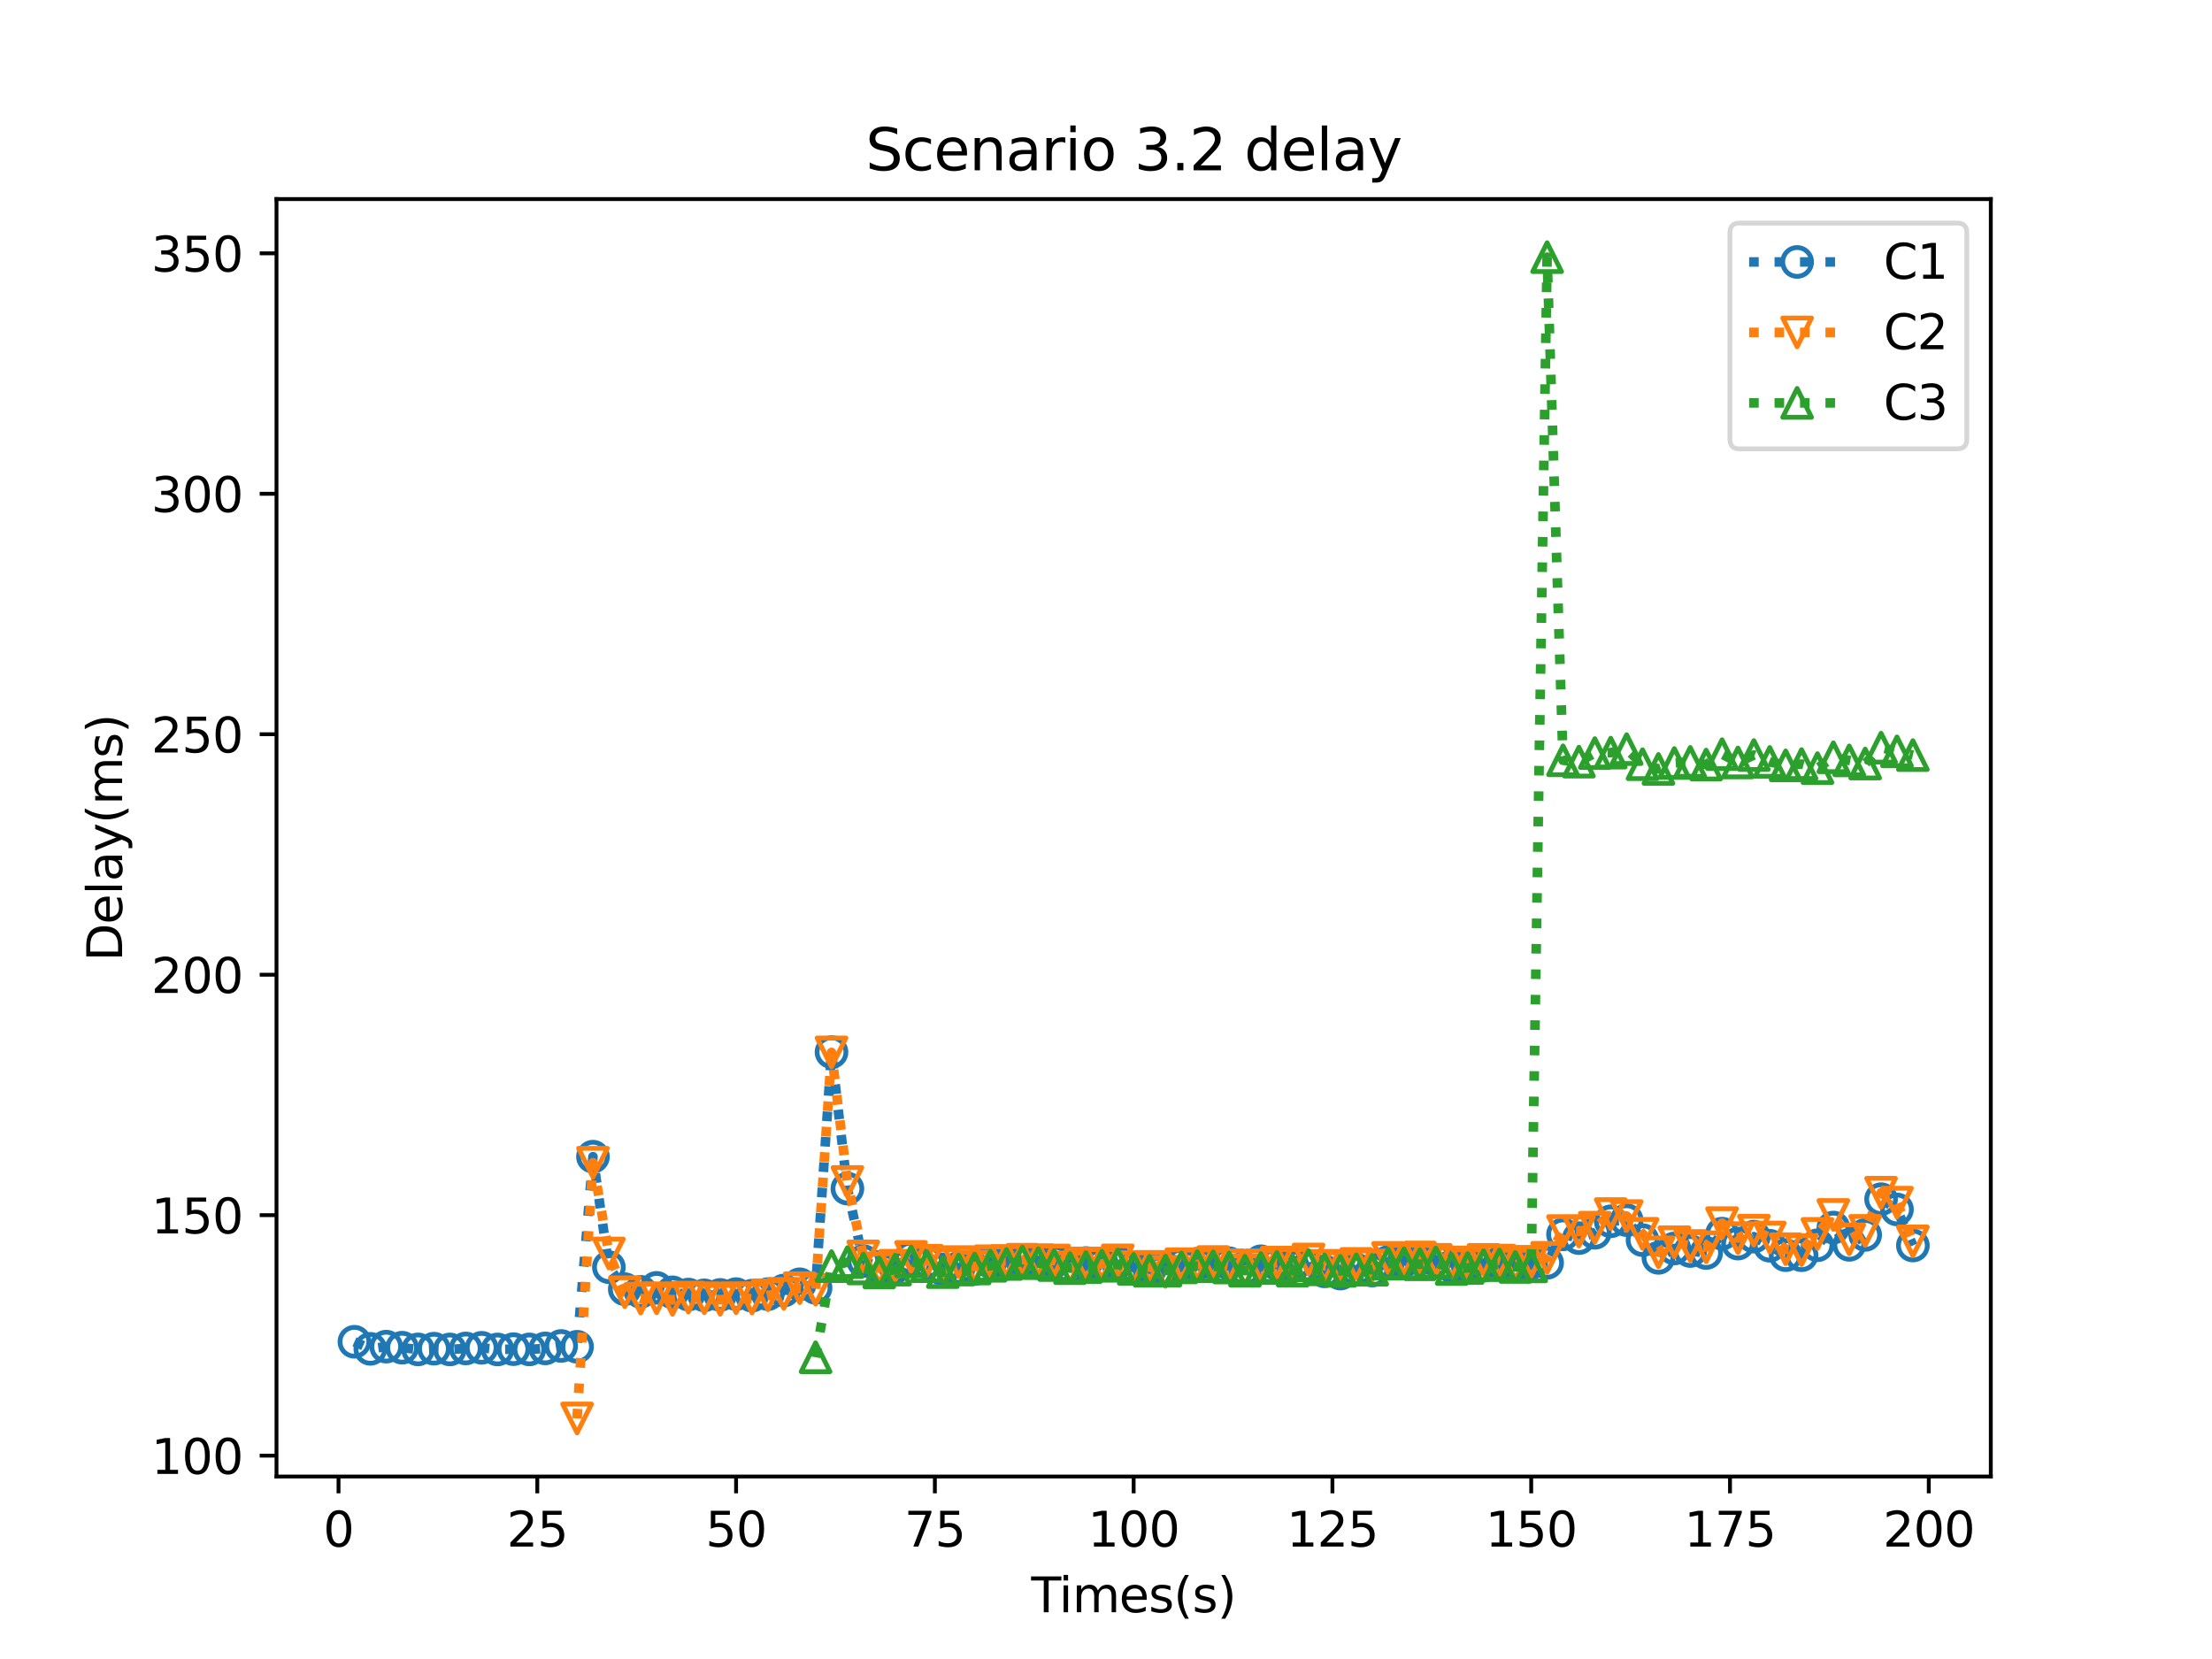 <?xml version="1.0" encoding="utf-8" standalone="no"?>
<!DOCTYPE svg PUBLIC "-//W3C//DTD SVG 1.1//EN"
  "http://www.w3.org/Graphics/SVG/1.1/DTD/svg11.dtd">
<svg height="345.6pt" version="1.1" viewBox="0 0 460.8 345.6" width="460.8pt" xmlns="http://www.w3.org/2000/svg" xmlns:xlink="http://www.w3.org/1999/xlink">
 <defs>
  <style type="text/css">*{stroke-linecap:butt;stroke-linejoin:round;}</style>
 </defs>
 <g id="figure_1">
  <g id="patch_1">
   <path d="M 0 345.6 
L 460.8 345.6 
L 460.8 0 
L 0 0 
z
" style="fill:#ffffff;"/>
  </g>
  <g id="axes_1">
   <g id="patch_2">
    <path d="M 57.6 307.584 
L 414.72 307.584 
L 414.72 41.472 
L 57.6 41.472 
z
" style="fill:#ffffff;"/>
   </g>
   <g id="matplotlib.axis_1">
    <g id="xtick_1">
     <g id="line2d_1">
      <defs>
       <path d="M 0 0 
L 0 3.5 
" id="m1df18ca798" style="stroke:#000000;stroke-width:0.8;"/>
      </defs>
      <g>
       <use style="stroke:#000000;stroke-width:0.8;" x="70.52" xlink:href="#m1df18ca798" y="307.584"/>
      </g>
     </g>
     <g id="text_1">
      <!-- 0 -->
      <g transform="translate(67.339 322.182)scale(0.1 -0.1)">
       <defs>
        <path d="M 2034 4250 
Q 1547 4250 1301 3770 
Q 1056 3291 1056 2328 
Q 1056 1369 1301 889 
Q 1547 409 2034 409 
Q 2525 409 2770 889 
Q 3016 1369 3016 2328 
Q 3016 3291 2770 3770 
Q 2525 4250 2034 4250 
z
M 2034 4750 
Q 2819 4750 3233 4129 
Q 3647 3509 3647 2328 
Q 3647 1150 3233 529 
Q 2819 -91 2034 -91 
Q 1250 -91 836 529 
Q 422 1150 422 2328 
Q 422 3509 836 4129 
Q 1250 4750 2034 4750 
z
" id="DejaVuSans-30" transform="scale(0.016)"/>
       </defs>
       <use xlink:href="#DejaVuSans-30"/>
      </g>
     </g>
    </g>
    <g id="xtick_2">
     <g id="line2d_2">
      <g>
       <use style="stroke:#000000;stroke-width:0.8;" x="111.93" xlink:href="#m1df18ca798" y="307.584"/>
      </g>
     </g>
     <g id="text_2">
      <!-- 25 -->
      <g transform="translate(105.567 322.182)scale(0.1 -0.1)">
       <defs>
        <path d="M 1228 531 
L 3431 531 
L 3431 0 
L 469 0 
L 469 531 
Q 828 903 1448 1529 
Q 2069 2156 2228 2338 
Q 2531 2678 2651 2914 
Q 2772 3150 2772 3378 
Q 2772 3750 2511 3984 
Q 2250 4219 1831 4219 
Q 1534 4219 1204 4116 
Q 875 4013 500 3803 
L 500 4441 
Q 881 4594 1212 4672 
Q 1544 4750 1819 4750 
Q 2544 4750 2975 4387 
Q 3406 4025 3406 3419 
Q 3406 3131 3298 2873 
Q 3191 2616 2906 2266 
Q 2828 2175 2409 1742 
Q 1991 1309 1228 531 
z
" id="DejaVuSans-32" transform="scale(0.016)"/>
        <path d="M 691 4666 
L 3169 4666 
L 3169 4134 
L 1269 4134 
L 1269 2991 
Q 1406 3038 1543 3061 
Q 1681 3084 1819 3084 
Q 2600 3084 3056 2656 
Q 3513 2228 3513 1497 
Q 3513 744 3044 326 
Q 2575 -91 1722 -91 
Q 1428 -91 1123 -41 
Q 819 9 494 109 
L 494 744 
Q 775 591 1075 516 
Q 1375 441 1709 441 
Q 2250 441 2565 725 
Q 2881 1009 2881 1497 
Q 2881 1984 2565 2268 
Q 2250 2553 1709 2553 
Q 1456 2553 1204 2497 
Q 953 2441 691 2322 
L 691 4666 
z
" id="DejaVuSans-35" transform="scale(0.016)"/>
       </defs>
       <use xlink:href="#DejaVuSans-32"/>
       <use x="63.623" xlink:href="#DejaVuSans-35"/>
      </g>
     </g>
    </g>
    <g id="xtick_3">
     <g id="line2d_3">
      <g>
       <use style="stroke:#000000;stroke-width:0.8;" x="153.34" xlink:href="#m1df18ca798" y="307.584"/>
      </g>
     </g>
     <g id="text_3">
      <!-- 50 -->
      <g transform="translate(146.977 322.182)scale(0.1 -0.1)">
       <use xlink:href="#DejaVuSans-35"/>
       <use x="63.623" xlink:href="#DejaVuSans-30"/>
      </g>
     </g>
    </g>
    <g id="xtick_4">
     <g id="line2d_4">
      <g>
       <use style="stroke:#000000;stroke-width:0.8;" x="194.75" xlink:href="#m1df18ca798" y="307.584"/>
      </g>
     </g>
     <g id="text_4">
      <!-- 75 -->
      <g transform="translate(188.387 322.182)scale(0.1 -0.1)">
       <defs>
        <path d="M 525 4666 
L 3525 4666 
L 3525 4397 
L 1831 0 
L 1172 0 
L 2766 4134 
L 525 4134 
L 525 4666 
z
" id="DejaVuSans-37" transform="scale(0.016)"/>
       </defs>
       <use xlink:href="#DejaVuSans-37"/>
       <use x="63.623" xlink:href="#DejaVuSans-35"/>
      </g>
     </g>
    </g>
    <g id="xtick_5">
     <g id="line2d_5">
      <g>
       <use style="stroke:#000000;stroke-width:0.8;" x="236.16" xlink:href="#m1df18ca798" y="307.584"/>
      </g>
     </g>
     <g id="text_5">
      <!-- 100 -->
      <g transform="translate(226.616 322.182)scale(0.1 -0.1)">
       <defs>
        <path d="M 794 531 
L 1825 531 
L 1825 4091 
L 703 3866 
L 703 4441 
L 1819 4666 
L 2450 4666 
L 2450 531 
L 3481 531 
L 3481 0 
L 794 0 
L 794 531 
z
" id="DejaVuSans-31" transform="scale(0.016)"/>
       </defs>
       <use xlink:href="#DejaVuSans-31"/>
       <use x="63.623" xlink:href="#DejaVuSans-30"/>
       <use x="127.246" xlink:href="#DejaVuSans-30"/>
      </g>
     </g>
    </g>
    <g id="xtick_6">
     <g id="line2d_6">
      <g>
       <use style="stroke:#000000;stroke-width:0.8;" x="277.57" xlink:href="#m1df18ca798" y="307.584"/>
      </g>
     </g>
     <g id="text_6">
      <!-- 125 -->
      <g transform="translate(268.026 322.182)scale(0.1 -0.1)">
       <use xlink:href="#DejaVuSans-31"/>
       <use x="63.623" xlink:href="#DejaVuSans-32"/>
       <use x="127.246" xlink:href="#DejaVuSans-35"/>
      </g>
     </g>
    </g>
    <g id="xtick_7">
     <g id="line2d_7">
      <g>
       <use style="stroke:#000000;stroke-width:0.8;" x="318.98" xlink:href="#m1df18ca798" y="307.584"/>
      </g>
     </g>
     <g id="text_7">
      <!-- 150 -->
      <g transform="translate(309.436 322.182)scale(0.1 -0.1)">
       <use xlink:href="#DejaVuSans-31"/>
       <use x="63.623" xlink:href="#DejaVuSans-35"/>
       <use x="127.246" xlink:href="#DejaVuSans-30"/>
      </g>
     </g>
    </g>
    <g id="xtick_8">
     <g id="line2d_8">
      <g>
       <use style="stroke:#000000;stroke-width:0.8;" x="360.39" xlink:href="#m1df18ca798" y="307.584"/>
      </g>
     </g>
     <g id="text_8">
      <!-- 175 -->
      <g transform="translate(350.846 322.182)scale(0.1 -0.1)">
       <use xlink:href="#DejaVuSans-31"/>
       <use x="63.623" xlink:href="#DejaVuSans-37"/>
       <use x="127.246" xlink:href="#DejaVuSans-35"/>
      </g>
     </g>
    </g>
    <g id="xtick_9">
     <g id="line2d_9">
      <g>
       <use style="stroke:#000000;stroke-width:0.8;" x="401.8" xlink:href="#m1df18ca798" y="307.584"/>
      </g>
     </g>
     <g id="text_9">
      <!-- 200 -->
      <g transform="translate(392.256 322.182)scale(0.1 -0.1)">
       <use xlink:href="#DejaVuSans-32"/>
       <use x="63.623" xlink:href="#DejaVuSans-30"/>
       <use x="127.246" xlink:href="#DejaVuSans-30"/>
      </g>
     </g>
    </g>
    <g id="text_10">
     <!-- Times(s) -->
     <g transform="translate(214.815 335.861)scale(0.1 -0.1)">
      <defs>
       <path d="M -19 4666 
L 3928 4666 
L 3928 4134 
L 2272 4134 
L 2272 0 
L 1638 0 
L 1638 4134 
L -19 4134 
L -19 4666 
z
" id="DejaVuSans-54" transform="scale(0.016)"/>
       <path d="M 603 3500 
L 1178 3500 
L 1178 0 
L 603 0 
L 603 3500 
z
M 603 4863 
L 1178 4863 
L 1178 4134 
L 603 4134 
L 603 4863 
z
" id="DejaVuSans-69" transform="scale(0.016)"/>
       <path d="M 3328 2828 
Q 3544 3216 3844 3400 
Q 4144 3584 4550 3584 
Q 5097 3584 5394 3201 
Q 5691 2819 5691 2113 
L 5691 0 
L 5113 0 
L 5113 2094 
Q 5113 2597 4934 2840 
Q 4756 3084 4391 3084 
Q 3944 3084 3684 2787 
Q 3425 2491 3425 1978 
L 3425 0 
L 2847 0 
L 2847 2094 
Q 2847 2600 2669 2842 
Q 2491 3084 2119 3084 
Q 1678 3084 1418 2786 
Q 1159 2488 1159 1978 
L 1159 0 
L 581 0 
L 581 3500 
L 1159 3500 
L 1159 2956 
Q 1356 3278 1631 3431 
Q 1906 3584 2284 3584 
Q 2666 3584 2933 3390 
Q 3200 3197 3328 2828 
z
" id="DejaVuSans-6d" transform="scale(0.016)"/>
       <path d="M 3597 1894 
L 3597 1613 
L 953 1613 
Q 991 1019 1311 708 
Q 1631 397 2203 397 
Q 2534 397 2845 478 
Q 3156 559 3463 722 
L 3463 178 
Q 3153 47 2828 -22 
Q 2503 -91 2169 -91 
Q 1331 -91 842 396 
Q 353 884 353 1716 
Q 353 2575 817 3079 
Q 1281 3584 2069 3584 
Q 2775 3584 3186 3129 
Q 3597 2675 3597 1894 
z
M 3022 2063 
Q 3016 2534 2758 2815 
Q 2500 3097 2075 3097 
Q 1594 3097 1305 2825 
Q 1016 2553 972 2059 
L 3022 2063 
z
" id="DejaVuSans-65" transform="scale(0.016)"/>
       <path d="M 2834 3397 
L 2834 2853 
Q 2591 2978 2328 3040 
Q 2066 3103 1784 3103 
Q 1356 3103 1142 2972 
Q 928 2841 928 2578 
Q 928 2378 1081 2264 
Q 1234 2150 1697 2047 
L 1894 2003 
Q 2506 1872 2764 1633 
Q 3022 1394 3022 966 
Q 3022 478 2636 193 
Q 2250 -91 1575 -91 
Q 1294 -91 989 -36 
Q 684 19 347 128 
L 347 722 
Q 666 556 975 473 
Q 1284 391 1588 391 
Q 1994 391 2212 530 
Q 2431 669 2431 922 
Q 2431 1156 2273 1281 
Q 2116 1406 1581 1522 
L 1381 1569 
Q 847 1681 609 1914 
Q 372 2147 372 2553 
Q 372 3047 722 3315 
Q 1072 3584 1716 3584 
Q 2034 3584 2315 3537 
Q 2597 3491 2834 3397 
z
" id="DejaVuSans-73" transform="scale(0.016)"/>
       <path d="M 1984 4856 
Q 1566 4138 1362 3434 
Q 1159 2731 1159 2009 
Q 1159 1288 1364 580 
Q 1569 -128 1984 -844 
L 1484 -844 
Q 1016 -109 783 600 
Q 550 1309 550 2009 
Q 550 2706 781 3412 
Q 1013 4119 1484 4856 
L 1984 4856 
z
" id="DejaVuSans-28" transform="scale(0.016)"/>
       <path d="M 513 4856 
L 1013 4856 
Q 1481 4119 1714 3412 
Q 1947 2706 1947 2009 
Q 1947 1309 1714 600 
Q 1481 -109 1013 -844 
L 513 -844 
Q 928 -128 1133 580 
Q 1338 1288 1338 2009 
Q 1338 2731 1133 3434 
Q 928 4138 513 4856 
z
" id="DejaVuSans-29" transform="scale(0.016)"/>
      </defs>
      <use xlink:href="#DejaVuSans-54"/>
      <use x="57.959" xlink:href="#DejaVuSans-69"/>
      <use x="85.742" xlink:href="#DejaVuSans-6d"/>
      <use x="183.154" xlink:href="#DejaVuSans-65"/>
      <use x="244.678" xlink:href="#DejaVuSans-73"/>
      <use x="296.777" xlink:href="#DejaVuSans-28"/>
      <use x="335.791" xlink:href="#DejaVuSans-73"/>
      <use x="387.891" xlink:href="#DejaVuSans-29"/>
     </g>
    </g>
   </g>
   <g id="matplotlib.axis_2">
    <g id="ytick_1">
     <g id="line2d_10">
      <defs>
       <path d="M 0 0 
L -3.5 0 
" id="m37a4078f57" style="stroke:#000000;stroke-width:0.8;"/>
      </defs>
      <g>
       <use style="stroke:#000000;stroke-width:0.8;" x="57.6" xlink:href="#m37a4078f57" y="303.236"/>
      </g>
     </g>
     <g id="text_11">
      <!-- 100 -->
      <g transform="translate(31.512 307.036)scale(0.1 -0.1)">
       <use xlink:href="#DejaVuSans-31"/>
       <use x="63.623" xlink:href="#DejaVuSans-30"/>
       <use x="127.246" xlink:href="#DejaVuSans-30"/>
      </g>
     </g>
    </g>
    <g id="ytick_2">
     <g id="line2d_11">
      <g>
       <use style="stroke:#000000;stroke-width:0.8;" x="57.6" xlink:href="#m37a4078f57" y="253.143"/>
      </g>
     </g>
     <g id="text_12">
      <!-- 150 -->
      <g transform="translate(31.512 256.942)scale(0.1 -0.1)">
       <use xlink:href="#DejaVuSans-31"/>
       <use x="63.623" xlink:href="#DejaVuSans-35"/>
       <use x="127.246" xlink:href="#DejaVuSans-30"/>
      </g>
     </g>
    </g>
    <g id="ytick_3">
     <g id="line2d_12">
      <g>
       <use style="stroke:#000000;stroke-width:0.8;" x="57.6" xlink:href="#m37a4078f57" y="203.05"/>
      </g>
     </g>
     <g id="text_13">
      <!-- 200 -->
      <g transform="translate(31.512 206.849)scale(0.1 -0.1)">
       <use xlink:href="#DejaVuSans-32"/>
       <use x="63.623" xlink:href="#DejaVuSans-30"/>
       <use x="127.246" xlink:href="#DejaVuSans-30"/>
      </g>
     </g>
    </g>
    <g id="ytick_4">
     <g id="line2d_13">
      <g>
       <use style="stroke:#000000;stroke-width:0.8;" x="57.6" xlink:href="#m37a4078f57" y="152.956"/>
      </g>
     </g>
     <g id="text_14">
      <!-- 250 -->
      <g transform="translate(31.512 156.755)scale(0.1 -0.1)">
       <use xlink:href="#DejaVuSans-32"/>
       <use x="63.623" xlink:href="#DejaVuSans-35"/>
       <use x="127.246" xlink:href="#DejaVuSans-30"/>
      </g>
     </g>
    </g>
    <g id="ytick_5">
     <g id="line2d_14">
      <g>
       <use style="stroke:#000000;stroke-width:0.8;" x="57.6" xlink:href="#m37a4078f57" y="102.863"/>
      </g>
     </g>
     <g id="text_15">
      <!-- 300 -->
      <g transform="translate(31.512 106.662)scale(0.1 -0.1)">
       <defs>
        <path d="M 2597 2516 
Q 3050 2419 3304 2112 
Q 3559 1806 3559 1356 
Q 3559 666 3084 287 
Q 2609 -91 1734 -91 
Q 1441 -91 1130 -33 
Q 819 25 488 141 
L 488 750 
Q 750 597 1062 519 
Q 1375 441 1716 441 
Q 2309 441 2620 675 
Q 2931 909 2931 1356 
Q 2931 1769 2642 2001 
Q 2353 2234 1838 2234 
L 1294 2234 
L 1294 2753 
L 1863 2753 
Q 2328 2753 2575 2939 
Q 2822 3125 2822 3475 
Q 2822 3834 2567 4026 
Q 2313 4219 1838 4219 
Q 1578 4219 1281 4162 
Q 984 4106 628 3988 
L 628 4550 
Q 988 4650 1302 4700 
Q 1616 4750 1894 4750 
Q 2613 4750 3031 4423 
Q 3450 4097 3450 3541 
Q 3450 3153 3228 2886 
Q 3006 2619 2597 2516 
z
" id="DejaVuSans-33" transform="scale(0.016)"/>
       </defs>
       <use xlink:href="#DejaVuSans-33"/>
       <use x="63.623" xlink:href="#DejaVuSans-30"/>
       <use x="127.246" xlink:href="#DejaVuSans-30"/>
      </g>
     </g>
    </g>
    <g id="ytick_6">
     <g id="line2d_15">
      <g>
       <use style="stroke:#000000;stroke-width:0.8;" x="57.6" xlink:href="#m37a4078f57" y="52.769"/>
      </g>
     </g>
     <g id="text_16">
      <!-- 350 -->
      <g transform="translate(31.512 56.568)scale(0.1 -0.1)">
       <use xlink:href="#DejaVuSans-33"/>
       <use x="63.623" xlink:href="#DejaVuSans-35"/>
       <use x="127.246" xlink:href="#DejaVuSans-30"/>
      </g>
     </g>
    </g>
    <g id="text_17">
     <!-- Delay(ms) -->
     <g transform="translate(25.433 200.244)rotate(-90)scale(0.1 -0.1)">
      <defs>
       <path d="M 1259 4147 
L 1259 519 
L 2022 519 
Q 2988 519 3436 956 
Q 3884 1394 3884 2338 
Q 3884 3275 3436 3711 
Q 2988 4147 2022 4147 
L 1259 4147 
z
M 628 4666 
L 1925 4666 
Q 3281 4666 3915 4102 
Q 4550 3538 4550 2338 
Q 4550 1131 3912 565 
Q 3275 0 1925 0 
L 628 0 
L 628 4666 
z
" id="DejaVuSans-44" transform="scale(0.016)"/>
       <path d="M 603 4863 
L 1178 4863 
L 1178 0 
L 603 0 
L 603 4863 
z
" id="DejaVuSans-6c" transform="scale(0.016)"/>
       <path d="M 2194 1759 
Q 1497 1759 1228 1600 
Q 959 1441 959 1056 
Q 959 750 1161 570 
Q 1363 391 1709 391 
Q 2188 391 2477 730 
Q 2766 1069 2766 1631 
L 2766 1759 
L 2194 1759 
z
M 3341 1997 
L 3341 0 
L 2766 0 
L 2766 531 
Q 2569 213 2275 61 
Q 1981 -91 1556 -91 
Q 1019 -91 701 211 
Q 384 513 384 1019 
Q 384 1609 779 1909 
Q 1175 2209 1959 2209 
L 2766 2209 
L 2766 2266 
Q 2766 2663 2505 2880 
Q 2244 3097 1772 3097 
Q 1472 3097 1187 3025 
Q 903 2953 641 2809 
L 641 3341 
Q 956 3463 1253 3523 
Q 1550 3584 1831 3584 
Q 2591 3584 2966 3190 
Q 3341 2797 3341 1997 
z
" id="DejaVuSans-61" transform="scale(0.016)"/>
       <path d="M 2059 -325 
Q 1816 -950 1584 -1140 
Q 1353 -1331 966 -1331 
L 506 -1331 
L 506 -850 
L 844 -850 
Q 1081 -850 1212 -737 
Q 1344 -625 1503 -206 
L 1606 56 
L 191 3500 
L 800 3500 
L 1894 763 
L 2988 3500 
L 3597 3500 
L 2059 -325 
z
" id="DejaVuSans-79" transform="scale(0.016)"/>
      </defs>
      <use xlink:href="#DejaVuSans-44"/>
      <use x="77.002" xlink:href="#DejaVuSans-65"/>
      <use x="138.525" xlink:href="#DejaVuSans-6c"/>
      <use x="166.309" xlink:href="#DejaVuSans-61"/>
      <use x="227.588" xlink:href="#DejaVuSans-79"/>
      <use x="286.768" xlink:href="#DejaVuSans-28"/>
      <use x="325.781" xlink:href="#DejaVuSans-6d"/>
      <use x="423.193" xlink:href="#DejaVuSans-73"/>
      <use x="475.293" xlink:href="#DejaVuSans-29"/>
     </g>
    </g>
   </g>
   <g id="line2d_16">
    <path clip-path="url(#p97846563ad)" d="M 73.833 279.516 
L 77.146 280.989 
L 80.458 280.528 
L 83.771 280.75 
L 87.084 281.106 
L 90.397 280.955 
L 93.71 281.113 
L 97.022 280.908 
L 100.335 280.774 
L 103.648 281.117 
L 106.961 281.056 
L 110.274 281.109 
L 113.586 280.897 
L 116.899 280.39 
L 120.212 280.557 
L 123.525 240.957 
L 126.838 263.978 
L 130.15 268.56 
L 133.463 269.112 
L 136.776 268.286 
L 140.089 269.213 
L 143.402 269.682 
L 146.714 269.843 
L 150.027 269.756 
L 153.34 269.588 
L 156.653 269.915 
L 159.966 269.589 
L 163.278 268.848 
L 166.591 267.538 
L 169.904 268.277 
L 173.217 219.174 
L 176.53 247.607 
L 179.842 262.705 
L 183.155 263.929 
L 186.468 263.938 
L 189.781 261.936 
L 193.094 262.916 
L 196.406 264.429 
L 199.719 264.126 
L 203.032 264.358 
L 206.345 262.882 
L 209.658 263.279 
L 212.97 262.667 
L 216.283 263.117 
L 219.596 262.799 
L 222.909 263.939 
L 226.222 263.114 
L 229.534 263.313 
L 232.847 263 
L 236.16 264.058 
L 239.473 264.57 
L 242.786 264.271 
L 246.098 263.415 
L 249.411 263.264 
L 252.724 263.021 
L 256.037 263.156 
L 259.35 264.359 
L 262.662 262.747 
L 265.975 263.262 
L 269.288 263.817 
L 272.601 263.875 
L 275.914 264.838 
L 279.226 265.31 
L 282.539 264.473 
L 285.852 264.68 
L 289.165 262.901 
L 292.478 262.647 
L 295.79 262.181 
L 299.103 262.45 
L 302.416 263.789 
L 305.729 263.618 
L 309.042 263.673 
L 312.354 263.094 
L 315.667 263.542 
L 318.98 263.074 
L 322.293 263.06 
L 325.606 257.142 
L 328.918 257.926 
L 332.231 256.81 
L 335.544 254.419 
L 338.857 254.175 
L 342.17 258.339 
L 345.482 262.031 
L 348.795 260.082 
L 352.108 260.609 
L 355.421 261.026 
L 358.734 256.992 
L 362.046 259.061 
L 365.359 257.615 
L 368.672 259.511 
L 371.985 261.474 
L 375.298 261.483 
L 378.61 259.409 
L 381.923 255.726 
L 385.236 259.322 
L 388.549 257.254 
L 391.862 249.811 
L 395.174 251.952 
L 398.487 259.462 
" style="fill:none;stroke:#1f77b4;stroke-dasharray:2,3.3;stroke-dashoffset:0;stroke-width:2;"/>
    <defs>
     <path d="M 0 3 
C 0.796 3 1.559 2.684 2.121 2.121 
C 2.684 1.559 3 0.796 3 0 
C 3 -0.796 2.684 -1.559 2.121 -2.121 
C 1.559 -2.684 0.796 -3 0 -3 
C -0.796 -3 -1.559 -2.684 -2.121 -2.121 
C -2.684 -1.559 -3 -0.796 -3 0 
C -3 0.796 -2.684 1.559 -2.121 2.121 
C -1.559 2.684 -0.796 3 0 3 
z
" id="m42756123b9" style="stroke:#1f77b4;"/>
    </defs>
    <g clip-path="url(#p97846563ad)">
     <use style="fill-opacity:0;stroke:#1f77b4;" x="73.833" xlink:href="#m42756123b9" y="279.516"/>
     <use style="fill-opacity:0;stroke:#1f77b4;" x="77.146" xlink:href="#m42756123b9" y="280.989"/>
     <use style="fill-opacity:0;stroke:#1f77b4;" x="80.458" xlink:href="#m42756123b9" y="280.528"/>
     <use style="fill-opacity:0;stroke:#1f77b4;" x="83.771" xlink:href="#m42756123b9" y="280.75"/>
     <use style="fill-opacity:0;stroke:#1f77b4;" x="87.084" xlink:href="#m42756123b9" y="281.106"/>
     <use style="fill-opacity:0;stroke:#1f77b4;" x="90.397" xlink:href="#m42756123b9" y="280.955"/>
     <use style="fill-opacity:0;stroke:#1f77b4;" x="93.71" xlink:href="#m42756123b9" y="281.113"/>
     <use style="fill-opacity:0;stroke:#1f77b4;" x="97.022" xlink:href="#m42756123b9" y="280.908"/>
     <use style="fill-opacity:0;stroke:#1f77b4;" x="100.335" xlink:href="#m42756123b9" y="280.774"/>
     <use style="fill-opacity:0;stroke:#1f77b4;" x="103.648" xlink:href="#m42756123b9" y="281.117"/>
     <use style="fill-opacity:0;stroke:#1f77b4;" x="106.961" xlink:href="#m42756123b9" y="281.056"/>
     <use style="fill-opacity:0;stroke:#1f77b4;" x="110.274" xlink:href="#m42756123b9" y="281.109"/>
     <use style="fill-opacity:0;stroke:#1f77b4;" x="113.586" xlink:href="#m42756123b9" y="280.897"/>
     <use style="fill-opacity:0;stroke:#1f77b4;" x="116.899" xlink:href="#m42756123b9" y="280.39"/>
     <use style="fill-opacity:0;stroke:#1f77b4;" x="120.212" xlink:href="#m42756123b9" y="280.557"/>
     <use style="fill-opacity:0;stroke:#1f77b4;" x="123.525" xlink:href="#m42756123b9" y="240.957"/>
     <use style="fill-opacity:0;stroke:#1f77b4;" x="126.838" xlink:href="#m42756123b9" y="263.978"/>
     <use style="fill-opacity:0;stroke:#1f77b4;" x="130.15" xlink:href="#m42756123b9" y="268.56"/>
     <use style="fill-opacity:0;stroke:#1f77b4;" x="133.463" xlink:href="#m42756123b9" y="269.112"/>
     <use style="fill-opacity:0;stroke:#1f77b4;" x="136.776" xlink:href="#m42756123b9" y="268.286"/>
     <use style="fill-opacity:0;stroke:#1f77b4;" x="140.089" xlink:href="#m42756123b9" y="269.213"/>
     <use style="fill-opacity:0;stroke:#1f77b4;" x="143.402" xlink:href="#m42756123b9" y="269.682"/>
     <use style="fill-opacity:0;stroke:#1f77b4;" x="146.714" xlink:href="#m42756123b9" y="269.843"/>
     <use style="fill-opacity:0;stroke:#1f77b4;" x="150.027" xlink:href="#m42756123b9" y="269.756"/>
     <use style="fill-opacity:0;stroke:#1f77b4;" x="153.34" xlink:href="#m42756123b9" y="269.588"/>
     <use style="fill-opacity:0;stroke:#1f77b4;" x="156.653" xlink:href="#m42756123b9" y="269.915"/>
     <use style="fill-opacity:0;stroke:#1f77b4;" x="159.966" xlink:href="#m42756123b9" y="269.589"/>
     <use style="fill-opacity:0;stroke:#1f77b4;" x="163.278" xlink:href="#m42756123b9" y="268.848"/>
     <use style="fill-opacity:0;stroke:#1f77b4;" x="166.591" xlink:href="#m42756123b9" y="267.538"/>
     <use style="fill-opacity:0;stroke:#1f77b4;" x="169.904" xlink:href="#m42756123b9" y="268.277"/>
     <use style="fill-opacity:0;stroke:#1f77b4;" x="173.217" xlink:href="#m42756123b9" y="219.174"/>
     <use style="fill-opacity:0;stroke:#1f77b4;" x="176.53" xlink:href="#m42756123b9" y="247.607"/>
     <use style="fill-opacity:0;stroke:#1f77b4;" x="179.842" xlink:href="#m42756123b9" y="262.705"/>
     <use style="fill-opacity:0;stroke:#1f77b4;" x="183.155" xlink:href="#m42756123b9" y="263.929"/>
     <use style="fill-opacity:0;stroke:#1f77b4;" x="186.468" xlink:href="#m42756123b9" y="263.938"/>
     <use style="fill-opacity:0;stroke:#1f77b4;" x="189.781" xlink:href="#m42756123b9" y="261.936"/>
     <use style="fill-opacity:0;stroke:#1f77b4;" x="193.094" xlink:href="#m42756123b9" y="262.916"/>
     <use style="fill-opacity:0;stroke:#1f77b4;" x="196.406" xlink:href="#m42756123b9" y="264.429"/>
     <use style="fill-opacity:0;stroke:#1f77b4;" x="199.719" xlink:href="#m42756123b9" y="264.126"/>
     <use style="fill-opacity:0;stroke:#1f77b4;" x="203.032" xlink:href="#m42756123b9" y="264.358"/>
     <use style="fill-opacity:0;stroke:#1f77b4;" x="206.345" xlink:href="#m42756123b9" y="262.882"/>
     <use style="fill-opacity:0;stroke:#1f77b4;" x="209.658" xlink:href="#m42756123b9" y="263.279"/>
     <use style="fill-opacity:0;stroke:#1f77b4;" x="212.97" xlink:href="#m42756123b9" y="262.667"/>
     <use style="fill-opacity:0;stroke:#1f77b4;" x="216.283" xlink:href="#m42756123b9" y="263.117"/>
     <use style="fill-opacity:0;stroke:#1f77b4;" x="219.596" xlink:href="#m42756123b9" y="262.799"/>
     <use style="fill-opacity:0;stroke:#1f77b4;" x="222.909" xlink:href="#m42756123b9" y="263.939"/>
     <use style="fill-opacity:0;stroke:#1f77b4;" x="226.222" xlink:href="#m42756123b9" y="263.114"/>
     <use style="fill-opacity:0;stroke:#1f77b4;" x="229.534" xlink:href="#m42756123b9" y="263.313"/>
     <use style="fill-opacity:0;stroke:#1f77b4;" x="232.847" xlink:href="#m42756123b9" y="263"/>
     <use style="fill-opacity:0;stroke:#1f77b4;" x="236.16" xlink:href="#m42756123b9" y="264.058"/>
     <use style="fill-opacity:0;stroke:#1f77b4;" x="239.473" xlink:href="#m42756123b9" y="264.57"/>
     <use style="fill-opacity:0;stroke:#1f77b4;" x="242.786" xlink:href="#m42756123b9" y="264.271"/>
     <use style="fill-opacity:0;stroke:#1f77b4;" x="246.098" xlink:href="#m42756123b9" y="263.415"/>
     <use style="fill-opacity:0;stroke:#1f77b4;" x="249.411" xlink:href="#m42756123b9" y="263.264"/>
     <use style="fill-opacity:0;stroke:#1f77b4;" x="252.724" xlink:href="#m42756123b9" y="263.021"/>
     <use style="fill-opacity:0;stroke:#1f77b4;" x="256.037" xlink:href="#m42756123b9" y="263.156"/>
     <use style="fill-opacity:0;stroke:#1f77b4;" x="259.35" xlink:href="#m42756123b9" y="264.359"/>
     <use style="fill-opacity:0;stroke:#1f77b4;" x="262.662" xlink:href="#m42756123b9" y="262.747"/>
     <use style="fill-opacity:0;stroke:#1f77b4;" x="265.975" xlink:href="#m42756123b9" y="263.262"/>
     <use style="fill-opacity:0;stroke:#1f77b4;" x="269.288" xlink:href="#m42756123b9" y="263.817"/>
     <use style="fill-opacity:0;stroke:#1f77b4;" x="272.601" xlink:href="#m42756123b9" y="263.875"/>
     <use style="fill-opacity:0;stroke:#1f77b4;" x="275.914" xlink:href="#m42756123b9" y="264.838"/>
     <use style="fill-opacity:0;stroke:#1f77b4;" x="279.226" xlink:href="#m42756123b9" y="265.31"/>
     <use style="fill-opacity:0;stroke:#1f77b4;" x="282.539" xlink:href="#m42756123b9" y="264.473"/>
     <use style="fill-opacity:0;stroke:#1f77b4;" x="285.852" xlink:href="#m42756123b9" y="264.68"/>
     <use style="fill-opacity:0;stroke:#1f77b4;" x="289.165" xlink:href="#m42756123b9" y="262.901"/>
     <use style="fill-opacity:0;stroke:#1f77b4;" x="292.478" xlink:href="#m42756123b9" y="262.647"/>
     <use style="fill-opacity:0;stroke:#1f77b4;" x="295.79" xlink:href="#m42756123b9" y="262.181"/>
     <use style="fill-opacity:0;stroke:#1f77b4;" x="299.103" xlink:href="#m42756123b9" y="262.45"/>
     <use style="fill-opacity:0;stroke:#1f77b4;" x="302.416" xlink:href="#m42756123b9" y="263.789"/>
     <use style="fill-opacity:0;stroke:#1f77b4;" x="305.729" xlink:href="#m42756123b9" y="263.618"/>
     <use style="fill-opacity:0;stroke:#1f77b4;" x="309.042" xlink:href="#m42756123b9" y="263.673"/>
     <use style="fill-opacity:0;stroke:#1f77b4;" x="312.354" xlink:href="#m42756123b9" y="263.094"/>
     <use style="fill-opacity:0;stroke:#1f77b4;" x="315.667" xlink:href="#m42756123b9" y="263.542"/>
     <use style="fill-opacity:0;stroke:#1f77b4;" x="318.98" xlink:href="#m42756123b9" y="263.074"/>
     <use style="fill-opacity:0;stroke:#1f77b4;" x="322.293" xlink:href="#m42756123b9" y="263.06"/>
     <use style="fill-opacity:0;stroke:#1f77b4;" x="325.606" xlink:href="#m42756123b9" y="257.142"/>
     <use style="fill-opacity:0;stroke:#1f77b4;" x="328.918" xlink:href="#m42756123b9" y="257.926"/>
     <use style="fill-opacity:0;stroke:#1f77b4;" x="332.231" xlink:href="#m42756123b9" y="256.81"/>
     <use style="fill-opacity:0;stroke:#1f77b4;" x="335.544" xlink:href="#m42756123b9" y="254.419"/>
     <use style="fill-opacity:0;stroke:#1f77b4;" x="338.857" xlink:href="#m42756123b9" y="254.175"/>
     <use style="fill-opacity:0;stroke:#1f77b4;" x="342.17" xlink:href="#m42756123b9" y="258.339"/>
     <use style="fill-opacity:0;stroke:#1f77b4;" x="345.482" xlink:href="#m42756123b9" y="262.031"/>
     <use style="fill-opacity:0;stroke:#1f77b4;" x="348.795" xlink:href="#m42756123b9" y="260.082"/>
     <use style="fill-opacity:0;stroke:#1f77b4;" x="352.108" xlink:href="#m42756123b9" y="260.609"/>
     <use style="fill-opacity:0;stroke:#1f77b4;" x="355.421" xlink:href="#m42756123b9" y="261.026"/>
     <use style="fill-opacity:0;stroke:#1f77b4;" x="358.734" xlink:href="#m42756123b9" y="256.992"/>
     <use style="fill-opacity:0;stroke:#1f77b4;" x="362.046" xlink:href="#m42756123b9" y="259.061"/>
     <use style="fill-opacity:0;stroke:#1f77b4;" x="365.359" xlink:href="#m42756123b9" y="257.615"/>
     <use style="fill-opacity:0;stroke:#1f77b4;" x="368.672" xlink:href="#m42756123b9" y="259.511"/>
     <use style="fill-opacity:0;stroke:#1f77b4;" x="371.985" xlink:href="#m42756123b9" y="261.474"/>
     <use style="fill-opacity:0;stroke:#1f77b4;" x="375.298" xlink:href="#m42756123b9" y="261.483"/>
     <use style="fill-opacity:0;stroke:#1f77b4;" x="378.61" xlink:href="#m42756123b9" y="259.409"/>
     <use style="fill-opacity:0;stroke:#1f77b4;" x="381.923" xlink:href="#m42756123b9" y="255.726"/>
     <use style="fill-opacity:0;stroke:#1f77b4;" x="385.236" xlink:href="#m42756123b9" y="259.322"/>
     <use style="fill-opacity:0;stroke:#1f77b4;" x="388.549" xlink:href="#m42756123b9" y="257.254"/>
     <use style="fill-opacity:0;stroke:#1f77b4;" x="391.862" xlink:href="#m42756123b9" y="249.811"/>
     <use style="fill-opacity:0;stroke:#1f77b4;" x="395.174" xlink:href="#m42756123b9" y="251.952"/>
     <use style="fill-opacity:0;stroke:#1f77b4;" x="398.487" xlink:href="#m42756123b9" y="259.462"/>
    </g>
   </g>
   <g id="line2d_17">
    <path clip-path="url(#p97846563ad)" d="M 120.212 295.488 
L 123.525 242.216 
L 126.838 261.116 
L 130.15 269.189 
L 133.463 270.522 
L 136.776 270.455 
L 140.089 270.779 
L 143.402 270.305 
L 146.714 270.448 
L 150.027 270.771 
L 153.34 270.449 
L 156.653 270.515 
L 159.966 269.827 
L 163.278 269.524 
L 166.591 268.349 
L 169.904 268.678 
L 173.217 219.238 
L 176.53 246.222 
L 179.842 261.732 
L 183.155 264.201 
L 186.468 263.668 
L 189.781 261.833 
L 193.094 262.635 
L 196.406 263.31 
L 199.719 262.908 
L 203.032 263.853 
L 206.345 262.744 
L 209.658 262.697 
L 212.97 262.424 
L 216.283 262.531 
L 219.596 262.585 
L 222.909 264.043 
L 226.222 263.197 
L 229.534 263.303 
L 232.847 262.549 
L 236.16 263.97 
L 239.473 263.912 
L 242.786 264.965 
L 246.098 263.36 
L 249.411 263.392 
L 252.724 262.904 
L 256.037 263.579 
L 259.35 264.633 
L 262.662 263.591 
L 265.975 263.019 
L 269.288 263.321 
L 272.601 262.368 
L 275.914 263.691 
L 279.226 263.998 
L 282.539 263.294 
L 285.852 263.623 
L 289.165 262.04 
L 292.478 262.413 
L 295.79 261.957 
L 299.103 262.444 
L 302.416 262.987 
L 305.729 263.38 
L 309.042 262.457 
L 312.354 262.595 
L 315.667 263.432 
L 318.98 262.85 
L 322.293 262.029 
L 325.606 256.446 
L 328.918 256.541 
L 332.231 255.749 
L 335.544 252.914 
L 338.857 253.323 
L 342.17 257.027 
L 345.482 260.878 
L 348.795 258.777 
L 352.108 259.559 
L 355.421 259.826 
L 358.734 254.796 
L 362.046 257.924 
L 365.359 256.368 
L 368.672 257.787 
L 371.985 260.238 
L 375.298 260.419 
L 378.61 257.037 
L 381.923 253.095 
L 385.236 258.166 
L 388.549 256.417 
L 391.862 248.467 
L 395.174 250.534 
L 398.487 258.604 
" style="fill:none;stroke:#ff7f0e;stroke-dasharray:2,3.3;stroke-dashoffset:0;stroke-width:2;"/>
    <defs>
     <path d="M -0 3 
L 3 -3 
L -3 -3 
z
" id="m186d59ecbd" style="stroke:#ff7f0e;stroke-linejoin:miter;"/>
    </defs>
    <g clip-path="url(#p97846563ad)">
     <use style="fill-opacity:0;stroke:#ff7f0e;stroke-linejoin:miter;" x="120.212" xlink:href="#m186d59ecbd" y="295.488"/>
     <use style="fill-opacity:0;stroke:#ff7f0e;stroke-linejoin:miter;" x="123.525" xlink:href="#m186d59ecbd" y="242.216"/>
     <use style="fill-opacity:0;stroke:#ff7f0e;stroke-linejoin:miter;" x="126.838" xlink:href="#m186d59ecbd" y="261.116"/>
     <use style="fill-opacity:0;stroke:#ff7f0e;stroke-linejoin:miter;" x="130.15" xlink:href="#m186d59ecbd" y="269.189"/>
     <use style="fill-opacity:0;stroke:#ff7f0e;stroke-linejoin:miter;" x="133.463" xlink:href="#m186d59ecbd" y="270.522"/>
     <use style="fill-opacity:0;stroke:#ff7f0e;stroke-linejoin:miter;" x="136.776" xlink:href="#m186d59ecbd" y="270.455"/>
     <use style="fill-opacity:0;stroke:#ff7f0e;stroke-linejoin:miter;" x="140.089" xlink:href="#m186d59ecbd" y="270.779"/>
     <use style="fill-opacity:0;stroke:#ff7f0e;stroke-linejoin:miter;" x="143.402" xlink:href="#m186d59ecbd" y="270.305"/>
     <use style="fill-opacity:0;stroke:#ff7f0e;stroke-linejoin:miter;" x="146.714" xlink:href="#m186d59ecbd" y="270.448"/>
     <use style="fill-opacity:0;stroke:#ff7f0e;stroke-linejoin:miter;" x="150.027" xlink:href="#m186d59ecbd" y="270.771"/>
     <use style="fill-opacity:0;stroke:#ff7f0e;stroke-linejoin:miter;" x="153.34" xlink:href="#m186d59ecbd" y="270.449"/>
     <use style="fill-opacity:0;stroke:#ff7f0e;stroke-linejoin:miter;" x="156.653" xlink:href="#m186d59ecbd" y="270.515"/>
     <use style="fill-opacity:0;stroke:#ff7f0e;stroke-linejoin:miter;" x="159.966" xlink:href="#m186d59ecbd" y="269.827"/>
     <use style="fill-opacity:0;stroke:#ff7f0e;stroke-linejoin:miter;" x="163.278" xlink:href="#m186d59ecbd" y="269.524"/>
     <use style="fill-opacity:0;stroke:#ff7f0e;stroke-linejoin:miter;" x="166.591" xlink:href="#m186d59ecbd" y="268.349"/>
     <use style="fill-opacity:0;stroke:#ff7f0e;stroke-linejoin:miter;" x="169.904" xlink:href="#m186d59ecbd" y="268.678"/>
     <use style="fill-opacity:0;stroke:#ff7f0e;stroke-linejoin:miter;" x="173.217" xlink:href="#m186d59ecbd" y="219.238"/>
     <use style="fill-opacity:0;stroke:#ff7f0e;stroke-linejoin:miter;" x="176.53" xlink:href="#m186d59ecbd" y="246.222"/>
     <use style="fill-opacity:0;stroke:#ff7f0e;stroke-linejoin:miter;" x="179.842" xlink:href="#m186d59ecbd" y="261.732"/>
     <use style="fill-opacity:0;stroke:#ff7f0e;stroke-linejoin:miter;" x="183.155" xlink:href="#m186d59ecbd" y="264.201"/>
     <use style="fill-opacity:0;stroke:#ff7f0e;stroke-linejoin:miter;" x="186.468" xlink:href="#m186d59ecbd" y="263.668"/>
     <use style="fill-opacity:0;stroke:#ff7f0e;stroke-linejoin:miter;" x="189.781" xlink:href="#m186d59ecbd" y="261.833"/>
     <use style="fill-opacity:0;stroke:#ff7f0e;stroke-linejoin:miter;" x="193.094" xlink:href="#m186d59ecbd" y="262.635"/>
     <use style="fill-opacity:0;stroke:#ff7f0e;stroke-linejoin:miter;" x="196.406" xlink:href="#m186d59ecbd" y="263.31"/>
     <use style="fill-opacity:0;stroke:#ff7f0e;stroke-linejoin:miter;" x="199.719" xlink:href="#m186d59ecbd" y="262.908"/>
     <use style="fill-opacity:0;stroke:#ff7f0e;stroke-linejoin:miter;" x="203.032" xlink:href="#m186d59ecbd" y="263.853"/>
     <use style="fill-opacity:0;stroke:#ff7f0e;stroke-linejoin:miter;" x="206.345" xlink:href="#m186d59ecbd" y="262.744"/>
     <use style="fill-opacity:0;stroke:#ff7f0e;stroke-linejoin:miter;" x="209.658" xlink:href="#m186d59ecbd" y="262.697"/>
     <use style="fill-opacity:0;stroke:#ff7f0e;stroke-linejoin:miter;" x="212.97" xlink:href="#m186d59ecbd" y="262.424"/>
     <use style="fill-opacity:0;stroke:#ff7f0e;stroke-linejoin:miter;" x="216.283" xlink:href="#m186d59ecbd" y="262.531"/>
     <use style="fill-opacity:0;stroke:#ff7f0e;stroke-linejoin:miter;" x="219.596" xlink:href="#m186d59ecbd" y="262.585"/>
     <use style="fill-opacity:0;stroke:#ff7f0e;stroke-linejoin:miter;" x="222.909" xlink:href="#m186d59ecbd" y="264.043"/>
     <use style="fill-opacity:0;stroke:#ff7f0e;stroke-linejoin:miter;" x="226.222" xlink:href="#m186d59ecbd" y="263.197"/>
     <use style="fill-opacity:0;stroke:#ff7f0e;stroke-linejoin:miter;" x="229.534" xlink:href="#m186d59ecbd" y="263.303"/>
     <use style="fill-opacity:0;stroke:#ff7f0e;stroke-linejoin:miter;" x="232.847" xlink:href="#m186d59ecbd" y="262.549"/>
     <use style="fill-opacity:0;stroke:#ff7f0e;stroke-linejoin:miter;" x="236.16" xlink:href="#m186d59ecbd" y="263.97"/>
     <use style="fill-opacity:0;stroke:#ff7f0e;stroke-linejoin:miter;" x="239.473" xlink:href="#m186d59ecbd" y="263.912"/>
     <use style="fill-opacity:0;stroke:#ff7f0e;stroke-linejoin:miter;" x="242.786" xlink:href="#m186d59ecbd" y="264.965"/>
     <use style="fill-opacity:0;stroke:#ff7f0e;stroke-linejoin:miter;" x="246.098" xlink:href="#m186d59ecbd" y="263.36"/>
     <use style="fill-opacity:0;stroke:#ff7f0e;stroke-linejoin:miter;" x="249.411" xlink:href="#m186d59ecbd" y="263.392"/>
     <use style="fill-opacity:0;stroke:#ff7f0e;stroke-linejoin:miter;" x="252.724" xlink:href="#m186d59ecbd" y="262.904"/>
     <use style="fill-opacity:0;stroke:#ff7f0e;stroke-linejoin:miter;" x="256.037" xlink:href="#m186d59ecbd" y="263.579"/>
     <use style="fill-opacity:0;stroke:#ff7f0e;stroke-linejoin:miter;" x="259.35" xlink:href="#m186d59ecbd" y="264.633"/>
     <use style="fill-opacity:0;stroke:#ff7f0e;stroke-linejoin:miter;" x="262.662" xlink:href="#m186d59ecbd" y="263.591"/>
     <use style="fill-opacity:0;stroke:#ff7f0e;stroke-linejoin:miter;" x="265.975" xlink:href="#m186d59ecbd" y="263.019"/>
     <use style="fill-opacity:0;stroke:#ff7f0e;stroke-linejoin:miter;" x="269.288" xlink:href="#m186d59ecbd" y="263.321"/>
     <use style="fill-opacity:0;stroke:#ff7f0e;stroke-linejoin:miter;" x="272.601" xlink:href="#m186d59ecbd" y="262.368"/>
     <use style="fill-opacity:0;stroke:#ff7f0e;stroke-linejoin:miter;" x="275.914" xlink:href="#m186d59ecbd" y="263.691"/>
     <use style="fill-opacity:0;stroke:#ff7f0e;stroke-linejoin:miter;" x="279.226" xlink:href="#m186d59ecbd" y="263.998"/>
     <use style="fill-opacity:0;stroke:#ff7f0e;stroke-linejoin:miter;" x="282.539" xlink:href="#m186d59ecbd" y="263.294"/>
     <use style="fill-opacity:0;stroke:#ff7f0e;stroke-linejoin:miter;" x="285.852" xlink:href="#m186d59ecbd" y="263.623"/>
     <use style="fill-opacity:0;stroke:#ff7f0e;stroke-linejoin:miter;" x="289.165" xlink:href="#m186d59ecbd" y="262.04"/>
     <use style="fill-opacity:0;stroke:#ff7f0e;stroke-linejoin:miter;" x="292.478" xlink:href="#m186d59ecbd" y="262.413"/>
     <use style="fill-opacity:0;stroke:#ff7f0e;stroke-linejoin:miter;" x="295.79" xlink:href="#m186d59ecbd" y="261.957"/>
     <use style="fill-opacity:0;stroke:#ff7f0e;stroke-linejoin:miter;" x="299.103" xlink:href="#m186d59ecbd" y="262.444"/>
     <use style="fill-opacity:0;stroke:#ff7f0e;stroke-linejoin:miter;" x="302.416" xlink:href="#m186d59ecbd" y="262.987"/>
     <use style="fill-opacity:0;stroke:#ff7f0e;stroke-linejoin:miter;" x="305.729" xlink:href="#m186d59ecbd" y="263.38"/>
     <use style="fill-opacity:0;stroke:#ff7f0e;stroke-linejoin:miter;" x="309.042" xlink:href="#m186d59ecbd" y="262.457"/>
     <use style="fill-opacity:0;stroke:#ff7f0e;stroke-linejoin:miter;" x="312.354" xlink:href="#m186d59ecbd" y="262.595"/>
     <use style="fill-opacity:0;stroke:#ff7f0e;stroke-linejoin:miter;" x="315.667" xlink:href="#m186d59ecbd" y="263.432"/>
     <use style="fill-opacity:0;stroke:#ff7f0e;stroke-linejoin:miter;" x="318.98" xlink:href="#m186d59ecbd" y="262.85"/>
     <use style="fill-opacity:0;stroke:#ff7f0e;stroke-linejoin:miter;" x="322.293" xlink:href="#m186d59ecbd" y="262.029"/>
     <use style="fill-opacity:0;stroke:#ff7f0e;stroke-linejoin:miter;" x="325.606" xlink:href="#m186d59ecbd" y="256.446"/>
     <use style="fill-opacity:0;stroke:#ff7f0e;stroke-linejoin:miter;" x="328.918" xlink:href="#m186d59ecbd" y="256.541"/>
     <use style="fill-opacity:0;stroke:#ff7f0e;stroke-linejoin:miter;" x="332.231" xlink:href="#m186d59ecbd" y="255.749"/>
     <use style="fill-opacity:0;stroke:#ff7f0e;stroke-linejoin:miter;" x="335.544" xlink:href="#m186d59ecbd" y="252.914"/>
     <use style="fill-opacity:0;stroke:#ff7f0e;stroke-linejoin:miter;" x="338.857" xlink:href="#m186d59ecbd" y="253.323"/>
     <use style="fill-opacity:0;stroke:#ff7f0e;stroke-linejoin:miter;" x="342.17" xlink:href="#m186d59ecbd" y="257.027"/>
     <use style="fill-opacity:0;stroke:#ff7f0e;stroke-linejoin:miter;" x="345.482" xlink:href="#m186d59ecbd" y="260.878"/>
     <use style="fill-opacity:0;stroke:#ff7f0e;stroke-linejoin:miter;" x="348.795" xlink:href="#m186d59ecbd" y="258.777"/>
     <use style="fill-opacity:0;stroke:#ff7f0e;stroke-linejoin:miter;" x="352.108" xlink:href="#m186d59ecbd" y="259.559"/>
     <use style="fill-opacity:0;stroke:#ff7f0e;stroke-linejoin:miter;" x="355.421" xlink:href="#m186d59ecbd" y="259.826"/>
     <use style="fill-opacity:0;stroke:#ff7f0e;stroke-linejoin:miter;" x="358.734" xlink:href="#m186d59ecbd" y="254.796"/>
     <use style="fill-opacity:0;stroke:#ff7f0e;stroke-linejoin:miter;" x="362.046" xlink:href="#m186d59ecbd" y="257.924"/>
     <use style="fill-opacity:0;stroke:#ff7f0e;stroke-linejoin:miter;" x="365.359" xlink:href="#m186d59ecbd" y="256.368"/>
     <use style="fill-opacity:0;stroke:#ff7f0e;stroke-linejoin:miter;" x="368.672" xlink:href="#m186d59ecbd" y="257.787"/>
     <use style="fill-opacity:0;stroke:#ff7f0e;stroke-linejoin:miter;" x="371.985" xlink:href="#m186d59ecbd" y="260.238"/>
     <use style="fill-opacity:0;stroke:#ff7f0e;stroke-linejoin:miter;" x="375.298" xlink:href="#m186d59ecbd" y="260.419"/>
     <use style="fill-opacity:0;stroke:#ff7f0e;stroke-linejoin:miter;" x="378.61" xlink:href="#m186d59ecbd" y="257.037"/>
     <use style="fill-opacity:0;stroke:#ff7f0e;stroke-linejoin:miter;" x="381.923" xlink:href="#m186d59ecbd" y="253.095"/>
     <use style="fill-opacity:0;stroke:#ff7f0e;stroke-linejoin:miter;" x="385.236" xlink:href="#m186d59ecbd" y="258.166"/>
     <use style="fill-opacity:0;stroke:#ff7f0e;stroke-linejoin:miter;" x="388.549" xlink:href="#m186d59ecbd" y="256.417"/>
     <use style="fill-opacity:0;stroke:#ff7f0e;stroke-linejoin:miter;" x="391.862" xlink:href="#m186d59ecbd" y="248.467"/>
     <use style="fill-opacity:0;stroke:#ff7f0e;stroke-linejoin:miter;" x="395.174" xlink:href="#m186d59ecbd" y="250.534"/>
     <use style="fill-opacity:0;stroke:#ff7f0e;stroke-linejoin:miter;" x="398.487" xlink:href="#m186d59ecbd" y="258.604"/>
    </g>
   </g>
   <g id="line2d_18">
    <path clip-path="url(#p97846563ad)" d="M 169.904 282.744 
L 173.217 263.761 
L 176.53 262.929 
L 179.842 264.249 
L 183.155 265.062 
L 186.468 264.486 
L 189.781 262.784 
L 193.094 263.764 
L 196.406 265.007 
L 199.719 264.48 
L 203.032 264.257 
L 206.345 263.685 
L 209.658 263.311 
L 212.97 262.805 
L 216.283 263.134 
L 219.596 263.533 
L 222.909 264.182 
L 226.222 263.95 
L 229.534 263.687 
L 232.847 263.395 
L 236.16 264.313 
L 239.473 264.714 
L 242.786 264.696 
L 246.098 264.018 
L 249.411 263.76 
L 252.724 263.789 
L 256.037 264.041 
L 259.35 264.707 
L 262.662 264.16 
L 265.975 263.92 
L 269.288 264.699 
L 272.601 263.563 
L 275.914 264.431 
L 279.226 264.736 
L 282.539 264.426 
L 285.852 264.513 
L 289.165 263.246 
L 292.478 263.153 
L 295.79 263.368 
L 299.103 262.985 
L 302.416 264.362 
L 305.729 264.146 
L 309.042 263.557 
L 312.354 263.414 
L 315.667 263.92 
L 318.98 263.811 
L 322.293 53.568 
L 325.606 158.387 
L 328.918 158.665 
L 332.231 156.889 
L 335.544 156.789 
L 338.857 156.057 
L 342.17 159.199 
L 345.482 160.183 
L 348.795 158.953 
L 352.108 158.714 
L 355.421 159.268 
L 358.734 157.107 
L 362.046 158.834 
L 365.359 157.289 
L 368.672 158.723 
L 371.985 159.437 
L 375.298 159.17 
L 378.61 160.017 
L 381.923 157.752 
L 385.236 158.407 
L 388.549 159.061 
L 391.862 155.755 
L 395.174 156.522 
L 398.487 157.301 
" style="fill:none;stroke:#2ca02c;stroke-dasharray:2,3.3;stroke-dashoffset:0;stroke-width:2;"/>
    <defs>
     <path d="M 0 -3 
L -3 3 
L 3 3 
z
" id="m868be50066" style="stroke:#2ca02c;stroke-linejoin:miter;"/>
    </defs>
    <g clip-path="url(#p97846563ad)">
     <use style="fill-opacity:0;stroke:#2ca02c;stroke-linejoin:miter;" x="169.904" xlink:href="#m868be50066" y="282.744"/>
     <use style="fill-opacity:0;stroke:#2ca02c;stroke-linejoin:miter;" x="173.217" xlink:href="#m868be50066" y="263.761"/>
     <use style="fill-opacity:0;stroke:#2ca02c;stroke-linejoin:miter;" x="176.53" xlink:href="#m868be50066" y="262.929"/>
     <use style="fill-opacity:0;stroke:#2ca02c;stroke-linejoin:miter;" x="179.842" xlink:href="#m868be50066" y="264.249"/>
     <use style="fill-opacity:0;stroke:#2ca02c;stroke-linejoin:miter;" x="183.155" xlink:href="#m868be50066" y="265.062"/>
     <use style="fill-opacity:0;stroke:#2ca02c;stroke-linejoin:miter;" x="186.468" xlink:href="#m868be50066" y="264.486"/>
     <use style="fill-opacity:0;stroke:#2ca02c;stroke-linejoin:miter;" x="189.781" xlink:href="#m868be50066" y="262.784"/>
     <use style="fill-opacity:0;stroke:#2ca02c;stroke-linejoin:miter;" x="193.094" xlink:href="#m868be50066" y="263.764"/>
     <use style="fill-opacity:0;stroke:#2ca02c;stroke-linejoin:miter;" x="196.406" xlink:href="#m868be50066" y="265.007"/>
     <use style="fill-opacity:0;stroke:#2ca02c;stroke-linejoin:miter;" x="199.719" xlink:href="#m868be50066" y="264.48"/>
     <use style="fill-opacity:0;stroke:#2ca02c;stroke-linejoin:miter;" x="203.032" xlink:href="#m868be50066" y="264.257"/>
     <use style="fill-opacity:0;stroke:#2ca02c;stroke-linejoin:miter;" x="206.345" xlink:href="#m868be50066" y="263.685"/>
     <use style="fill-opacity:0;stroke:#2ca02c;stroke-linejoin:miter;" x="209.658" xlink:href="#m868be50066" y="263.311"/>
     <use style="fill-opacity:0;stroke:#2ca02c;stroke-linejoin:miter;" x="212.97" xlink:href="#m868be50066" y="262.805"/>
     <use style="fill-opacity:0;stroke:#2ca02c;stroke-linejoin:miter;" x="216.283" xlink:href="#m868be50066" y="263.134"/>
     <use style="fill-opacity:0;stroke:#2ca02c;stroke-linejoin:miter;" x="219.596" xlink:href="#m868be50066" y="263.533"/>
     <use style="fill-opacity:0;stroke:#2ca02c;stroke-linejoin:miter;" x="222.909" xlink:href="#m868be50066" y="264.182"/>
     <use style="fill-opacity:0;stroke:#2ca02c;stroke-linejoin:miter;" x="226.222" xlink:href="#m868be50066" y="263.95"/>
     <use style="fill-opacity:0;stroke:#2ca02c;stroke-linejoin:miter;" x="229.534" xlink:href="#m868be50066" y="263.687"/>
     <use style="fill-opacity:0;stroke:#2ca02c;stroke-linejoin:miter;" x="232.847" xlink:href="#m868be50066" y="263.395"/>
     <use style="fill-opacity:0;stroke:#2ca02c;stroke-linejoin:miter;" x="236.16" xlink:href="#m868be50066" y="264.313"/>
     <use style="fill-opacity:0;stroke:#2ca02c;stroke-linejoin:miter;" x="239.473" xlink:href="#m868be50066" y="264.714"/>
     <use style="fill-opacity:0;stroke:#2ca02c;stroke-linejoin:miter;" x="242.786" xlink:href="#m868be50066" y="264.696"/>
     <use style="fill-opacity:0;stroke:#2ca02c;stroke-linejoin:miter;" x="246.098" xlink:href="#m868be50066" y="264.018"/>
     <use style="fill-opacity:0;stroke:#2ca02c;stroke-linejoin:miter;" x="249.411" xlink:href="#m868be50066" y="263.76"/>
     <use style="fill-opacity:0;stroke:#2ca02c;stroke-linejoin:miter;" x="252.724" xlink:href="#m868be50066" y="263.789"/>
     <use style="fill-opacity:0;stroke:#2ca02c;stroke-linejoin:miter;" x="256.037" xlink:href="#m868be50066" y="264.041"/>
     <use style="fill-opacity:0;stroke:#2ca02c;stroke-linejoin:miter;" x="259.35" xlink:href="#m868be50066" y="264.707"/>
     <use style="fill-opacity:0;stroke:#2ca02c;stroke-linejoin:miter;" x="262.662" xlink:href="#m868be50066" y="264.16"/>
     <use style="fill-opacity:0;stroke:#2ca02c;stroke-linejoin:miter;" x="265.975" xlink:href="#m868be50066" y="263.92"/>
     <use style="fill-opacity:0;stroke:#2ca02c;stroke-linejoin:miter;" x="269.288" xlink:href="#m868be50066" y="264.699"/>
     <use style="fill-opacity:0;stroke:#2ca02c;stroke-linejoin:miter;" x="272.601" xlink:href="#m868be50066" y="263.563"/>
     <use style="fill-opacity:0;stroke:#2ca02c;stroke-linejoin:miter;" x="275.914" xlink:href="#m868be50066" y="264.431"/>
     <use style="fill-opacity:0;stroke:#2ca02c;stroke-linejoin:miter;" x="279.226" xlink:href="#m868be50066" y="264.736"/>
     <use style="fill-opacity:0;stroke:#2ca02c;stroke-linejoin:miter;" x="282.539" xlink:href="#m868be50066" y="264.426"/>
     <use style="fill-opacity:0;stroke:#2ca02c;stroke-linejoin:miter;" x="285.852" xlink:href="#m868be50066" y="264.513"/>
     <use style="fill-opacity:0;stroke:#2ca02c;stroke-linejoin:miter;" x="289.165" xlink:href="#m868be50066" y="263.246"/>
     <use style="fill-opacity:0;stroke:#2ca02c;stroke-linejoin:miter;" x="292.478" xlink:href="#m868be50066" y="263.153"/>
     <use style="fill-opacity:0;stroke:#2ca02c;stroke-linejoin:miter;" x="295.79" xlink:href="#m868be50066" y="263.368"/>
     <use style="fill-opacity:0;stroke:#2ca02c;stroke-linejoin:miter;" x="299.103" xlink:href="#m868be50066" y="262.985"/>
     <use style="fill-opacity:0;stroke:#2ca02c;stroke-linejoin:miter;" x="302.416" xlink:href="#m868be50066" y="264.362"/>
     <use style="fill-opacity:0;stroke:#2ca02c;stroke-linejoin:miter;" x="305.729" xlink:href="#m868be50066" y="264.146"/>
     <use style="fill-opacity:0;stroke:#2ca02c;stroke-linejoin:miter;" x="309.042" xlink:href="#m868be50066" y="263.557"/>
     <use style="fill-opacity:0;stroke:#2ca02c;stroke-linejoin:miter;" x="312.354" xlink:href="#m868be50066" y="263.414"/>
     <use style="fill-opacity:0;stroke:#2ca02c;stroke-linejoin:miter;" x="315.667" xlink:href="#m868be50066" y="263.92"/>
     <use style="fill-opacity:0;stroke:#2ca02c;stroke-linejoin:miter;" x="318.98" xlink:href="#m868be50066" y="263.811"/>
     <use style="fill-opacity:0;stroke:#2ca02c;stroke-linejoin:miter;" x="322.293" xlink:href="#m868be50066" y="53.568"/>
     <use style="fill-opacity:0;stroke:#2ca02c;stroke-linejoin:miter;" x="325.606" xlink:href="#m868be50066" y="158.387"/>
     <use style="fill-opacity:0;stroke:#2ca02c;stroke-linejoin:miter;" x="328.918" xlink:href="#m868be50066" y="158.665"/>
     <use style="fill-opacity:0;stroke:#2ca02c;stroke-linejoin:miter;" x="332.231" xlink:href="#m868be50066" y="156.889"/>
     <use style="fill-opacity:0;stroke:#2ca02c;stroke-linejoin:miter;" x="335.544" xlink:href="#m868be50066" y="156.789"/>
     <use style="fill-opacity:0;stroke:#2ca02c;stroke-linejoin:miter;" x="338.857" xlink:href="#m868be50066" y="156.057"/>
     <use style="fill-opacity:0;stroke:#2ca02c;stroke-linejoin:miter;" x="342.17" xlink:href="#m868be50066" y="159.199"/>
     <use style="fill-opacity:0;stroke:#2ca02c;stroke-linejoin:miter;" x="345.482" xlink:href="#m868be50066" y="160.183"/>
     <use style="fill-opacity:0;stroke:#2ca02c;stroke-linejoin:miter;" x="348.795" xlink:href="#m868be50066" y="158.953"/>
     <use style="fill-opacity:0;stroke:#2ca02c;stroke-linejoin:miter;" x="352.108" xlink:href="#m868be50066" y="158.714"/>
     <use style="fill-opacity:0;stroke:#2ca02c;stroke-linejoin:miter;" x="355.421" xlink:href="#m868be50066" y="159.268"/>
     <use style="fill-opacity:0;stroke:#2ca02c;stroke-linejoin:miter;" x="358.734" xlink:href="#m868be50066" y="157.107"/>
     <use style="fill-opacity:0;stroke:#2ca02c;stroke-linejoin:miter;" x="362.046" xlink:href="#m868be50066" y="158.834"/>
     <use style="fill-opacity:0;stroke:#2ca02c;stroke-linejoin:miter;" x="365.359" xlink:href="#m868be50066" y="157.289"/>
     <use style="fill-opacity:0;stroke:#2ca02c;stroke-linejoin:miter;" x="368.672" xlink:href="#m868be50066" y="158.723"/>
     <use style="fill-opacity:0;stroke:#2ca02c;stroke-linejoin:miter;" x="371.985" xlink:href="#m868be50066" y="159.437"/>
     <use style="fill-opacity:0;stroke:#2ca02c;stroke-linejoin:miter;" x="375.298" xlink:href="#m868be50066" y="159.17"/>
     <use style="fill-opacity:0;stroke:#2ca02c;stroke-linejoin:miter;" x="378.61" xlink:href="#m868be50066" y="160.017"/>
     <use style="fill-opacity:0;stroke:#2ca02c;stroke-linejoin:miter;" x="381.923" xlink:href="#m868be50066" y="157.752"/>
     <use style="fill-opacity:0;stroke:#2ca02c;stroke-linejoin:miter;" x="385.236" xlink:href="#m868be50066" y="158.407"/>
     <use style="fill-opacity:0;stroke:#2ca02c;stroke-linejoin:miter;" x="388.549" xlink:href="#m868be50066" y="159.061"/>
     <use style="fill-opacity:0;stroke:#2ca02c;stroke-linejoin:miter;" x="391.862" xlink:href="#m868be50066" y="155.755"/>
     <use style="fill-opacity:0;stroke:#2ca02c;stroke-linejoin:miter;" x="395.174" xlink:href="#m868be50066" y="156.522"/>
     <use style="fill-opacity:0;stroke:#2ca02c;stroke-linejoin:miter;" x="398.487" xlink:href="#m868be50066" y="157.301"/>
    </g>
   </g>
   <g id="patch_3">
    <path d="M 57.6 307.584 
L 57.6 41.472 
" style="fill:none;stroke:#000000;stroke-linecap:square;stroke-linejoin:miter;stroke-width:0.8;"/>
   </g>
   <g id="patch_4">
    <path d="M 414.72 307.584 
L 414.72 41.472 
" style="fill:none;stroke:#000000;stroke-linecap:square;stroke-linejoin:miter;stroke-width:0.8;"/>
   </g>
   <g id="patch_5">
    <path d="M 57.6 307.584 
L 414.72 307.584 
" style="fill:none;stroke:#000000;stroke-linecap:square;stroke-linejoin:miter;stroke-width:0.8;"/>
   </g>
   <g id="patch_6">
    <path d="M 57.6 41.472 
L 414.72 41.472 
" style="fill:none;stroke:#000000;stroke-linecap:square;stroke-linejoin:miter;stroke-width:0.8;"/>
   </g>
   <g id="text_18">
    <!-- Scenario 3.2 delay -->
    <g transform="translate(180.324 35.472)scale(0.12 -0.12)">
     <defs>
      <path d="M 3425 4513 
L 3425 3897 
Q 3066 4069 2747 4153 
Q 2428 4238 2131 4238 
Q 1616 4238 1336 4038 
Q 1056 3838 1056 3469 
Q 1056 3159 1242 3001 
Q 1428 2844 1947 2747 
L 2328 2669 
Q 3034 2534 3370 2195 
Q 3706 1856 3706 1288 
Q 3706 609 3251 259 
Q 2797 -91 1919 -91 
Q 1588 -91 1214 -16 
Q 841 59 441 206 
L 441 856 
Q 825 641 1194 531 
Q 1563 422 1919 422 
Q 2459 422 2753 634 
Q 3047 847 3047 1241 
Q 3047 1584 2836 1778 
Q 2625 1972 2144 2069 
L 1759 2144 
Q 1053 2284 737 2584 
Q 422 2884 422 3419 
Q 422 4038 858 4394 
Q 1294 4750 2059 4750 
Q 2388 4750 2728 4690 
Q 3069 4631 3425 4513 
z
" id="DejaVuSans-53" transform="scale(0.016)"/>
      <path d="M 3122 3366 
L 3122 2828 
Q 2878 2963 2633 3030 
Q 2388 3097 2138 3097 
Q 1578 3097 1268 2742 
Q 959 2388 959 1747 
Q 959 1106 1268 751 
Q 1578 397 2138 397 
Q 2388 397 2633 464 
Q 2878 531 3122 666 
L 3122 134 
Q 2881 22 2623 -34 
Q 2366 -91 2075 -91 
Q 1284 -91 818 406 
Q 353 903 353 1747 
Q 353 2603 823 3093 
Q 1294 3584 2113 3584 
Q 2378 3584 2631 3529 
Q 2884 3475 3122 3366 
z
" id="DejaVuSans-63" transform="scale(0.016)"/>
      <path d="M 3513 2113 
L 3513 0 
L 2938 0 
L 2938 2094 
Q 2938 2591 2744 2837 
Q 2550 3084 2163 3084 
Q 1697 3084 1428 2787 
Q 1159 2491 1159 1978 
L 1159 0 
L 581 0 
L 581 3500 
L 1159 3500 
L 1159 2956 
Q 1366 3272 1645 3428 
Q 1925 3584 2291 3584 
Q 2894 3584 3203 3211 
Q 3513 2838 3513 2113 
z
" id="DejaVuSans-6e" transform="scale(0.016)"/>
      <path d="M 2631 2963 
Q 2534 3019 2420 3045 
Q 2306 3072 2169 3072 
Q 1681 3072 1420 2755 
Q 1159 2438 1159 1844 
L 1159 0 
L 581 0 
L 581 3500 
L 1159 3500 
L 1159 2956 
Q 1341 3275 1631 3429 
Q 1922 3584 2338 3584 
Q 2397 3584 2469 3576 
Q 2541 3569 2628 3553 
L 2631 2963 
z
" id="DejaVuSans-72" transform="scale(0.016)"/>
      <path d="M 1959 3097 
Q 1497 3097 1228 2736 
Q 959 2375 959 1747 
Q 959 1119 1226 758 
Q 1494 397 1959 397 
Q 2419 397 2687 759 
Q 2956 1122 2956 1747 
Q 2956 2369 2687 2733 
Q 2419 3097 1959 3097 
z
M 1959 3584 
Q 2709 3584 3137 3096 
Q 3566 2609 3566 1747 
Q 3566 888 3137 398 
Q 2709 -91 1959 -91 
Q 1206 -91 779 398 
Q 353 888 353 1747 
Q 353 2609 779 3096 
Q 1206 3584 1959 3584 
z
" id="DejaVuSans-6f" transform="scale(0.016)"/>
      <path id="DejaVuSans-20" transform="scale(0.016)"/>
      <path d="M 684 794 
L 1344 794 
L 1344 0 
L 684 0 
L 684 794 
z
" id="DejaVuSans-2e" transform="scale(0.016)"/>
      <path d="M 2906 2969 
L 2906 4863 
L 3481 4863 
L 3481 0 
L 2906 0 
L 2906 525 
Q 2725 213 2448 61 
Q 2172 -91 1784 -91 
Q 1150 -91 751 415 
Q 353 922 353 1747 
Q 353 2572 751 3078 
Q 1150 3584 1784 3584 
Q 2172 3584 2448 3432 
Q 2725 3281 2906 2969 
z
M 947 1747 
Q 947 1113 1208 752 
Q 1469 391 1925 391 
Q 2381 391 2643 752 
Q 2906 1113 2906 1747 
Q 2906 2381 2643 2742 
Q 2381 3103 1925 3103 
Q 1469 3103 1208 2742 
Q 947 2381 947 1747 
z
" id="DejaVuSans-64" transform="scale(0.016)"/>
     </defs>
     <use xlink:href="#DejaVuSans-53"/>
     <use x="63.477" xlink:href="#DejaVuSans-63"/>
     <use x="118.457" xlink:href="#DejaVuSans-65"/>
     <use x="179.98" xlink:href="#DejaVuSans-6e"/>
     <use x="243.359" xlink:href="#DejaVuSans-61"/>
     <use x="304.639" xlink:href="#DejaVuSans-72"/>
     <use x="345.752" xlink:href="#DejaVuSans-69"/>
     <use x="373.535" xlink:href="#DejaVuSans-6f"/>
     <use x="434.717" xlink:href="#DejaVuSans-20"/>
     <use x="466.504" xlink:href="#DejaVuSans-33"/>
     <use x="530.127" xlink:href="#DejaVuSans-2e"/>
     <use x="561.914" xlink:href="#DejaVuSans-32"/>
     <use x="625.537" xlink:href="#DejaVuSans-20"/>
     <use x="657.324" xlink:href="#DejaVuSans-64"/>
     <use x="720.801" xlink:href="#DejaVuSans-65"/>
     <use x="782.324" xlink:href="#DejaVuSans-6c"/>
     <use x="810.107" xlink:href="#DejaVuSans-61"/>
     <use x="871.387" xlink:href="#DejaVuSans-79"/>
    </g>
   </g>
   <g id="legend_1">
    <g id="patch_7">
     <path d="M 362.375 93.506 
L 407.72 93.506 
Q 409.72 93.506 409.72 91.506 
L 409.72 48.472 
Q 409.72 46.472 407.72 46.472 
L 362.375 46.472 
Q 360.375 46.472 360.375 48.472 
L 360.375 91.506 
Q 360.375 93.506 362.375 93.506 
z
" style="fill:#ffffff;opacity:0.8;stroke:#cccccc;stroke-linejoin:miter;"/>
    </g>
    <g id="line2d_19">
     <path d="M 364.375 54.57 
L 384.375 54.57 
" style="fill:none;stroke:#1f77b4;stroke-dasharray:2,3.3;stroke-dashoffset:0;stroke-width:2;"/>
    </g>
    <g id="line2d_20">
     <g>
      <use style="fill-opacity:0;stroke:#1f77b4;" x="374.375" xlink:href="#m42756123b9" y="54.57"/>
     </g>
    </g>
    <g id="text_19">
     <!-- C1 -->
     <g transform="translate(392.375 58.07)scale(0.1 -0.1)">
      <defs>
       <path d="M 4122 4306 
L 4122 3641 
Q 3803 3938 3442 4084 
Q 3081 4231 2675 4231 
Q 1875 4231 1450 3742 
Q 1025 3253 1025 2328 
Q 1025 1406 1450 917 
Q 1875 428 2675 428 
Q 3081 428 3442 575 
Q 3803 722 4122 1019 
L 4122 359 
Q 3791 134 3420 21 
Q 3050 -91 2638 -91 
Q 1578 -91 968 557 
Q 359 1206 359 2328 
Q 359 3453 968 4101 
Q 1578 4750 2638 4750 
Q 3056 4750 3426 4639 
Q 3797 4528 4122 4306 
z
" id="DejaVuSans-43" transform="scale(0.016)"/>
      </defs>
      <use xlink:href="#DejaVuSans-43"/>
      <use x="69.824" xlink:href="#DejaVuSans-31"/>
     </g>
    </g>
    <g id="line2d_21">
     <path d="M 364.375 69.249 
L 384.375 69.249 
" style="fill:none;stroke:#ff7f0e;stroke-dasharray:2,3.3;stroke-dashoffset:0;stroke-width:2;"/>
    </g>
    <g id="line2d_22">
     <g>
      <use style="fill-opacity:0;stroke:#ff7f0e;stroke-linejoin:miter;" x="374.375" xlink:href="#m186d59ecbd" y="69.249"/>
     </g>
    </g>
    <g id="text_20">
     <!-- C2 -->
     <g transform="translate(392.375 72.749)scale(0.1 -0.1)">
      <use xlink:href="#DejaVuSans-43"/>
      <use x="69.824" xlink:href="#DejaVuSans-32"/>
     </g>
    </g>
    <g id="line2d_23">
     <path d="M 364.375 83.927 
L 384.375 83.927 
" style="fill:none;stroke:#2ca02c;stroke-dasharray:2,3.3;stroke-dashoffset:0;stroke-width:2;"/>
    </g>
    <g id="line2d_24">
     <g>
      <use style="fill-opacity:0;stroke:#2ca02c;stroke-linejoin:miter;" x="374.375" xlink:href="#m868be50066" y="83.927"/>
     </g>
    </g>
    <g id="text_21">
     <!-- C3 -->
     <g transform="translate(392.375 87.427)scale(0.1 -0.1)">
      <use xlink:href="#DejaVuSans-43"/>
      <use x="69.824" xlink:href="#DejaVuSans-33"/>
     </g>
    </g>
   </g>
  </g>
 </g>
 <defs>
  <clipPath id="p97846563ad">
   <rect height="266.112" width="357.12" x="57.6" y="41.472"/>
  </clipPath>
 </defs>
</svg>
